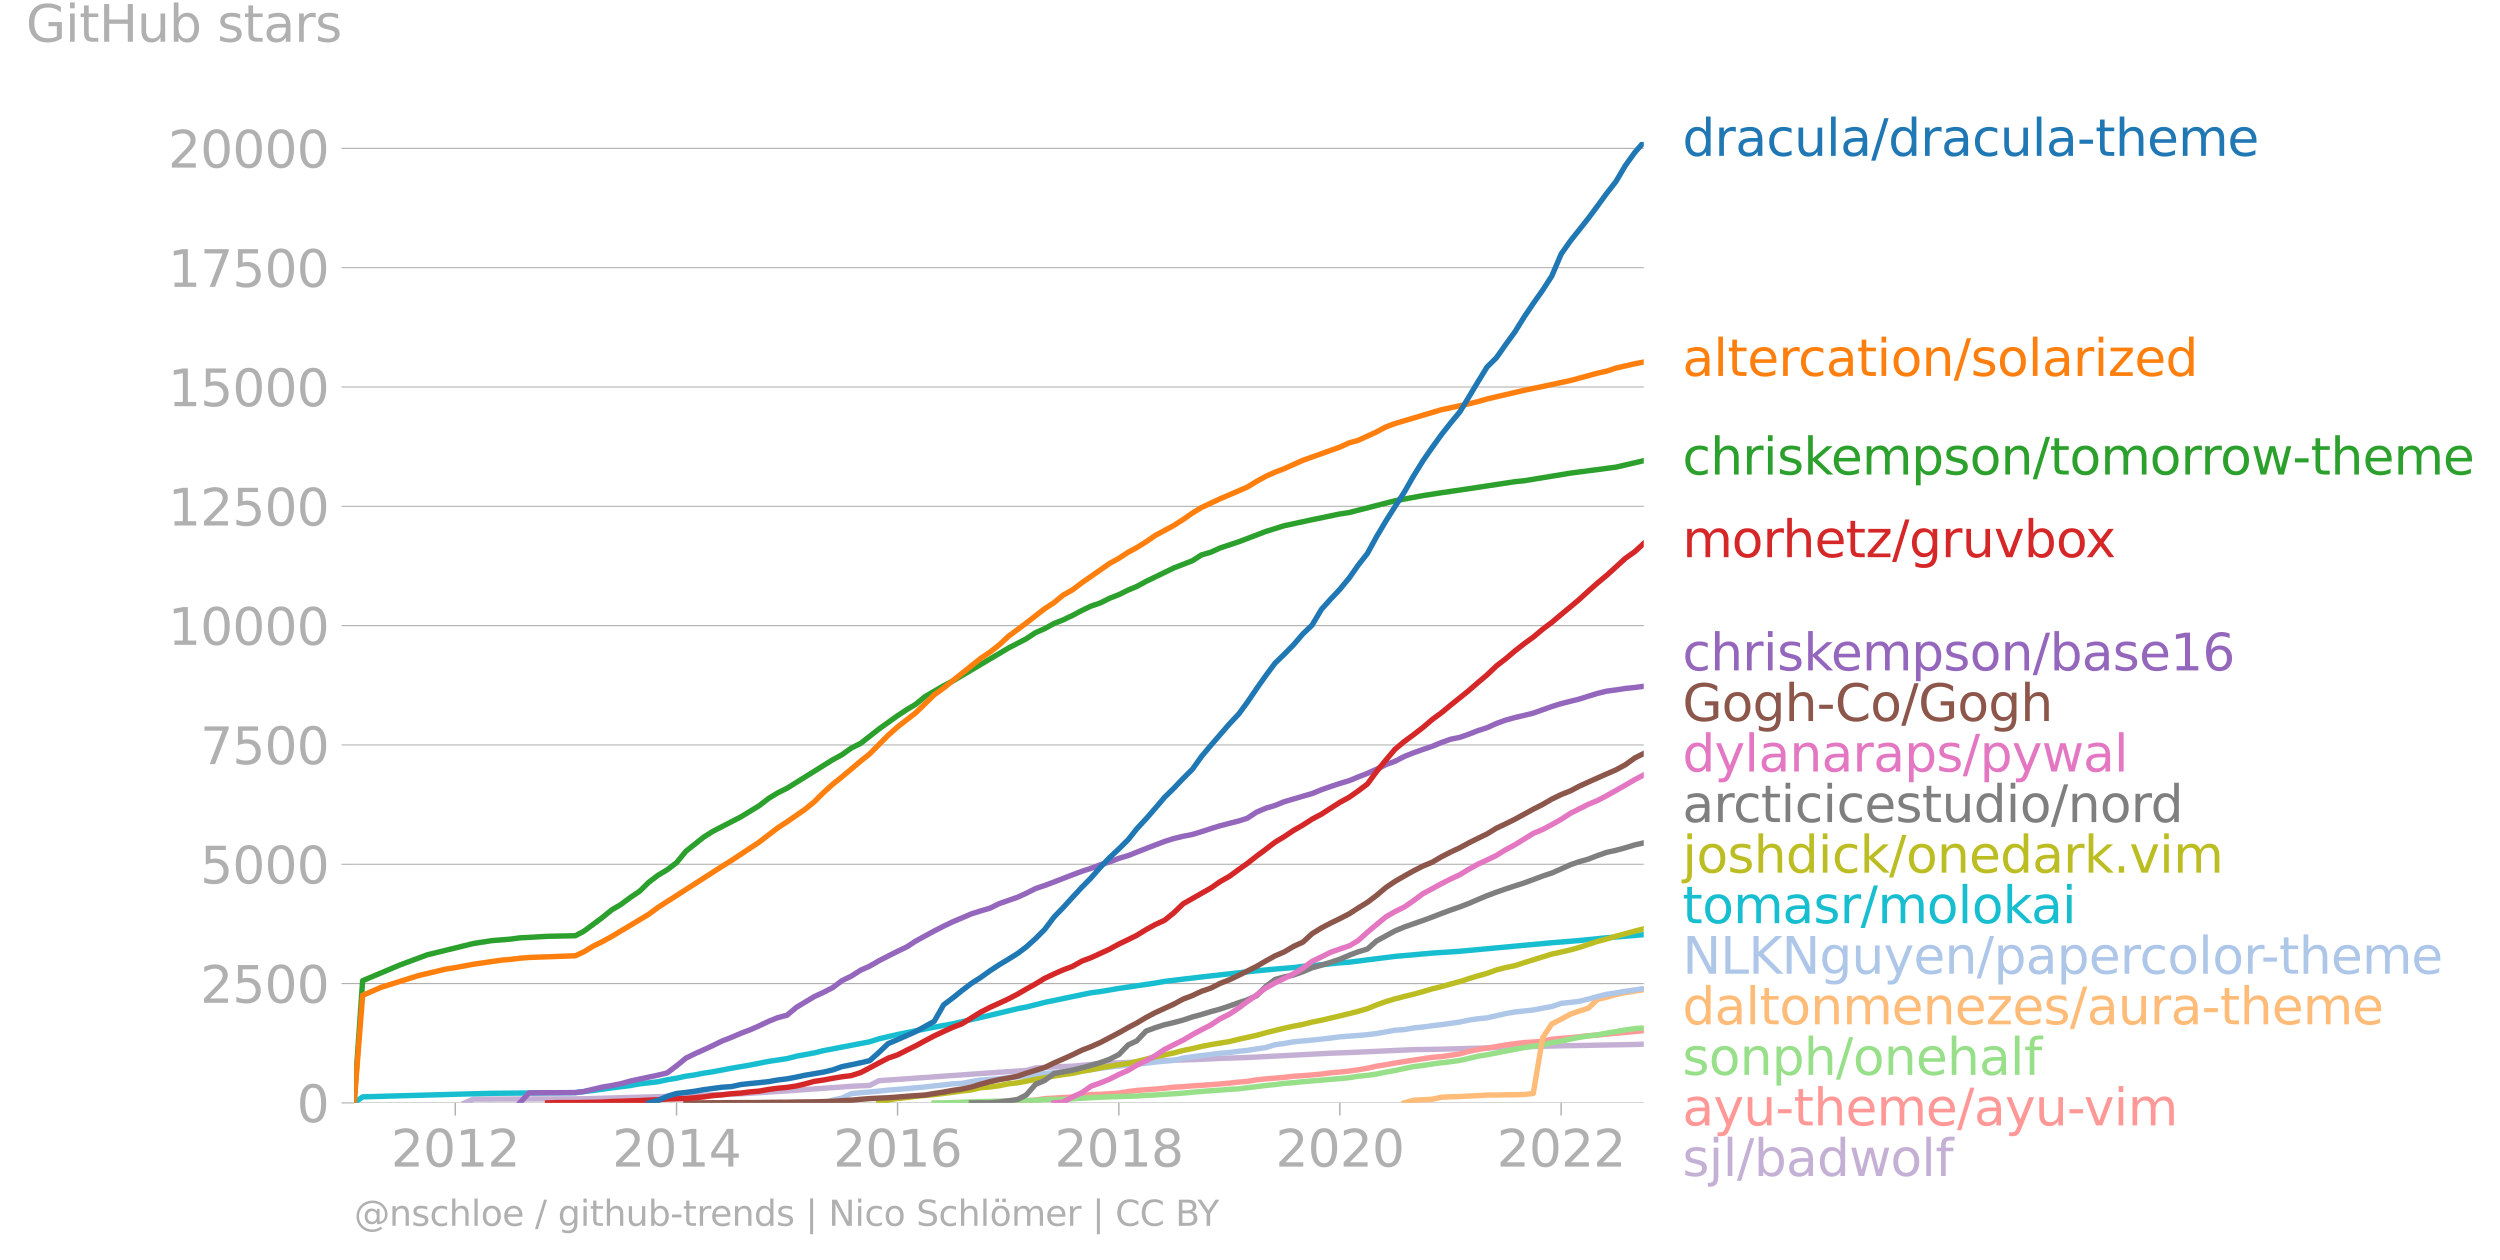 <svg xmlns:xlink="http://www.w3.org/1999/xlink" width="923.071" height="465.255" viewBox="0 0 692.303 348.941" xmlns="http://www.w3.org/2000/svg"><defs><style>*{stroke-linejoin:round;stroke-linecap:butt}</style></defs><g id="figure_1"><path d="M0 348.94h692.303V0H0v348.94z" style="fill:none" id="patch_1"/><g id="axes_1"><path d="M98.073 305.414h357.12V39.302H98.073v266.112z" style="fill:none" id="patch_2"/><g id="matplotlib.axis_1"><g id="xtick_1"><g id="line2d_1"><defs><path id="m16f36133a3" d="M0 0v3.5" style="stroke:#b0b0b0;stroke-width:.4"/></defs><use xlink:href="#m16f36133a3" x="126.073" y="305.414" style="fill:#b0b0b0;stroke:#b0b0b0;stroke-width:.4"/></g><g style="fill:#b0b0b0" transform="matrix(.14 0 0 -.14 108.258 323.051)" id="text_1"><defs><path id="DejaVuSans-32" d="M1228 531h2203V0H469v531q359 372 979 998 621 627 780 809 303 340 423 576 121 236 121 464 0 372-261 606-261 235-680 235-297 0-627-103-329-103-704-313v638q381 153 712 231 332 78 607 78 725 0 1156-363 431-362 431-968 0-288-108-546-107-257-392-607-78-91-497-524-418-433-1181-1211z" transform="scale(.016)"/><path id="DejaVuSans-30" d="M2034 4250q-487 0-733-480-245-479-245-1442 0-959 245-1439 246-480 733-480 491 0 736 480 246 480 246 1439 0 963-246 1442-245 480-736 480zm0 500q785 0 1199-621 414-620 414-1801 0-1178-414-1799Q2819-91 2034-91q-784 0-1198 620-414 621-414 1799 0 1181 414 1801 414 621 1198 621z" transform="scale(.016)"/><path id="DejaVuSans-31" d="M794 531h1031v3560L703 3866v575l1116 225h631V531h1031V0H794v531z" transform="scale(.016)"/></defs><use xlink:href="#DejaVuSans-32"/><use xlink:href="#DejaVuSans-30" x="63.623"/><use xlink:href="#DejaVuSans-31" x="127.246"/><use xlink:href="#DejaVuSans-32" x="190.869"/></g></g><g id="xtick_2"><use xlink:href="#m16f36133a3" x="187.353" y="305.414" style="fill:#b0b0b0;stroke:#b0b0b0;stroke-width:.4" id="line2d_2"/><g style="fill:#b0b0b0" transform="matrix(.14 0 0 -.14 169.538 323.051)" id="text_2"><defs><path id="DejaVuSans-34" d="M2419 4116 825 1625h1594v2491zm-166 550h794V1625h666v-525h-666V0h-628v1100H313v609l1940 2957z" transform="scale(.016)"/></defs><use xlink:href="#DejaVuSans-32"/><use xlink:href="#DejaVuSans-30" x="63.623"/><use xlink:href="#DejaVuSans-31" x="127.246"/><use xlink:href="#DejaVuSans-34" x="190.869"/></g></g><g id="xtick_3"><use xlink:href="#m16f36133a3" x="248.55" y="305.414" style="fill:#b0b0b0;stroke:#b0b0b0;stroke-width:.4" id="line2d_3"/><g style="fill:#b0b0b0" transform="matrix(.14 0 0 -.14 230.735 323.051)" id="text_3"><defs><path id="DejaVuSans-36" d="M2113 2584q-425 0-674-291-248-290-248-796 0-503 248-796 249-292 674-292t673 292q248 293 248 796 0 506-248 796-248 291-673 291zm1253 1979v-575q-238 112-480 171-242 60-480 60-625 0-955-422-329-422-376-1275 184 272 462 417 279 145 613 145 703 0 1111-427 408-426 408-1160 0-719-425-1154Q2819-91 2113-91q-810 0-1238 620-428 621-428 1799 0 1106 525 1764t1409 658q238 0 480-47t505-140z" transform="scale(.016)"/></defs><use xlink:href="#DejaVuSans-32"/><use xlink:href="#DejaVuSans-30" x="63.623"/><use xlink:href="#DejaVuSans-31" x="127.246"/><use xlink:href="#DejaVuSans-36" x="190.869"/></g></g><g id="xtick_4"><use xlink:href="#m16f36133a3" x="309.83" y="305.414" style="fill:#b0b0b0;stroke:#b0b0b0;stroke-width:.4" id="line2d_4"/><g style="fill:#b0b0b0" transform="matrix(.14 0 0 -.14 292.015 323.051)" id="text_4"><defs><path id="DejaVuSans-38" d="M2034 2216q-450 0-708-241-257-241-257-662 0-422 257-663 258-241 708-241t709 242q260 243 260 662 0 421-258 662-257 241-711 241zm-631 268q-406 100-633 378-226 279-226 679 0 559 398 884 399 325 1092 325 697 0 1094-325t397-884q0-400-227-679-226-278-629-378 456-106 710-416 255-309 255-755 0-679-414-1042Q2806-91 2034-91q-771 0-1186 362-414 363-414 1042 0 446 256 755 257 310 713 416zm-231 997q0-362 226-565 227-203 636-203 407 0 636 203 230 203 230 565 0 363-230 566-229 203-636 203-409 0-636-203-226-203-226-566z" transform="scale(.016)"/></defs><use xlink:href="#DejaVuSans-32"/><use xlink:href="#DejaVuSans-30" x="63.623"/><use xlink:href="#DejaVuSans-31" x="127.246"/><use xlink:href="#DejaVuSans-38" x="190.869"/></g></g><g id="xtick_5"><use xlink:href="#m16f36133a3" x="371.027" y="305.414" style="fill:#b0b0b0;stroke:#b0b0b0;stroke-width:.4" id="line2d_5"/><g style="fill:#b0b0b0" transform="matrix(.14 0 0 -.14 353.212 323.051)" id="text_5"><use xlink:href="#DejaVuSans-32"/><use xlink:href="#DejaVuSans-30" x="63.623"/><use xlink:href="#DejaVuSans-32" x="127.246"/><use xlink:href="#DejaVuSans-30" x="190.869"/></g></g><g id="xtick_6"><use xlink:href="#m16f36133a3" x="432.307" y="305.414" style="fill:#b0b0b0;stroke:#b0b0b0;stroke-width:.4" id="line2d_6"/><g style="fill:#b0b0b0" transform="matrix(.14 0 0 -.14 414.492 323.051)" id="text_6"><use xlink:href="#DejaVuSans-32"/><use xlink:href="#DejaVuSans-30" x="63.623"/><use xlink:href="#DejaVuSans-32" x="127.246"/><use xlink:href="#DejaVuSans-32" x="190.869"/></g></g></g><g id="matplotlib.axis_2"><g id="ytick_1"><path d="M98.073 305.414h357.12" clip-path="url(#p03291c613b)" style="fill:none;stroke:#b0b0b0;stroke-width:.3;stroke-linecap:square" id="line2d_7"/><g id="line2d_8"><defs><path id="m73533859ab" d="M0 0h-3.5" style="stroke:#b0b0b0;stroke-width:.3"/></defs><use xlink:href="#m73533859ab" x="98.073" y="305.414" style="fill:#b0b0b0;stroke:#b0b0b0;stroke-width:.3"/></g><use xlink:href="#DejaVuSans-30" style="fill:#b0b0b0" transform="matrix(.14 0 0 -.14 82.166 310.733)" id="text_7"/></g><g id="ytick_2"><path d="M98.073 272.373h357.12" clip-path="url(#p03291c613b)" style="fill:none;stroke:#b0b0b0;stroke-width:.3;stroke-linecap:square" id="line2d_9"/><use xlink:href="#m73533859ab" x="98.073" y="272.373" style="fill:#b0b0b0;stroke:#b0b0b0;stroke-width:.3" id="line2d_10"/><g style="fill:#b0b0b0" transform="matrix(.14 0 0 -.14 55.443 277.692)" id="text_8"><defs><path id="DejaVuSans-35" d="M691 4666h2478v-532H1269V2991q137 47 274 70 138 23 276 23 781 0 1237-428 457-428 457-1159 0-753-469-1171Q2575-91 1722-91q-294 0-599 50Q819 9 494 109v635q281-153 581-228t634-75q541 0 856 284 316 284 316 772 0 487-316 771-315 285-856 285-253 0-505-56-251-56-513-175v2344z" transform="scale(.016)"/></defs><use xlink:href="#DejaVuSans-32"/><use xlink:href="#DejaVuSans-35" x="63.623"/><use xlink:href="#DejaVuSans-30" x="127.246"/><use xlink:href="#DejaVuSans-30" x="190.869"/></g></g><g id="ytick_3"><path d="M98.073 239.332h357.12" clip-path="url(#p03291c613b)" style="fill:none;stroke:#b0b0b0;stroke-width:.3;stroke-linecap:square" id="line2d_11"/><use xlink:href="#m73533859ab" x="98.073" y="239.332" style="fill:#b0b0b0;stroke:#b0b0b0;stroke-width:.3" id="line2d_12"/><g style="fill:#b0b0b0" transform="matrix(.14 0 0 -.14 55.443 244.65)" id="text_9"><use xlink:href="#DejaVuSans-35"/><use xlink:href="#DejaVuSans-30" x="63.623"/><use xlink:href="#DejaVuSans-30" x="127.246"/><use xlink:href="#DejaVuSans-30" x="190.869"/></g></g><g id="ytick_4"><path d="M98.073 206.29h357.12" clip-path="url(#p03291c613b)" style="fill:none;stroke:#b0b0b0;stroke-width:.3;stroke-linecap:square" id="line2d_13"/><use xlink:href="#m73533859ab" x="98.073" y="206.291" style="fill:#b0b0b0;stroke:#b0b0b0;stroke-width:.3" id="line2d_14"/><g style="fill:#b0b0b0" transform="matrix(.14 0 0 -.14 55.443 211.61)" id="text_10"><defs><path id="DejaVuSans-37" d="M525 4666h3000v-269L1831 0h-659l1594 4134H525v532z" transform="scale(.016)"/></defs><use xlink:href="#DejaVuSans-37"/><use xlink:href="#DejaVuSans-35" x="63.623"/><use xlink:href="#DejaVuSans-30" x="127.246"/><use xlink:href="#DejaVuSans-30" x="190.869"/></g></g><g id="ytick_5"><path d="M98.073 173.25h357.12" clip-path="url(#p03291c613b)" style="fill:none;stroke:#b0b0b0;stroke-width:.3;stroke-linecap:square" id="line2d_15"/><use xlink:href="#m73533859ab" x="98.073" y="173.25" style="fill:#b0b0b0;stroke:#b0b0b0;stroke-width:.3" id="line2d_16"/><g style="fill:#b0b0b0" transform="matrix(.14 0 0 -.14 46.536 178.569)" id="text_11"><use xlink:href="#DejaVuSans-31"/><use xlink:href="#DejaVuSans-30" x="63.623"/><use xlink:href="#DejaVuSans-30" x="127.246"/><use xlink:href="#DejaVuSans-30" x="190.869"/><use xlink:href="#DejaVuSans-30" x="254.492"/></g></g><g id="ytick_6"><path d="M98.073 140.209h357.12" clip-path="url(#p03291c613b)" style="fill:none;stroke:#b0b0b0;stroke-width:.3;stroke-linecap:square" id="line2d_17"/><use xlink:href="#m73533859ab" x="98.073" y="140.209" style="fill:#b0b0b0;stroke:#b0b0b0;stroke-width:.3" id="line2d_18"/><g style="fill:#b0b0b0" transform="matrix(.14 0 0 -.14 46.536 145.528)" id="text_12"><use xlink:href="#DejaVuSans-31"/><use xlink:href="#DejaVuSans-32" x="63.623"/><use xlink:href="#DejaVuSans-35" x="127.246"/><use xlink:href="#DejaVuSans-30" x="190.869"/><use xlink:href="#DejaVuSans-30" x="254.492"/></g></g><g id="ytick_7"><path d="M98.073 107.168h357.12" clip-path="url(#p03291c613b)" style="fill:none;stroke:#b0b0b0;stroke-width:.3;stroke-linecap:square" id="line2d_19"/><use xlink:href="#m73533859ab" x="98.073" y="107.168" style="fill:#b0b0b0;stroke:#b0b0b0;stroke-width:.3" id="line2d_20"/><g style="fill:#b0b0b0" transform="matrix(.14 0 0 -.14 46.536 112.487)" id="text_13"><use xlink:href="#DejaVuSans-31"/><use xlink:href="#DejaVuSans-35" x="63.623"/><use xlink:href="#DejaVuSans-30" x="127.246"/><use xlink:href="#DejaVuSans-30" x="190.869"/><use xlink:href="#DejaVuSans-30" x="254.492"/></g></g><g id="ytick_8"><path d="M98.073 74.127h357.12" clip-path="url(#p03291c613b)" style="fill:none;stroke:#b0b0b0;stroke-width:.3;stroke-linecap:square" id="line2d_21"/><use xlink:href="#m73533859ab" x="98.073" y="74.127" style="fill:#b0b0b0;stroke:#b0b0b0;stroke-width:.3" id="line2d_22"/><g style="fill:#b0b0b0" transform="matrix(.14 0 0 -.14 46.536 79.446)" id="text_14"><use xlink:href="#DejaVuSans-31"/><use xlink:href="#DejaVuSans-37" x="63.623"/><use xlink:href="#DejaVuSans-35" x="127.246"/><use xlink:href="#DejaVuSans-30" x="190.869"/><use xlink:href="#DejaVuSans-30" x="254.492"/></g></g><g id="ytick_9"><path d="M98.073 41.086h357.12" clip-path="url(#p03291c613b)" style="fill:none;stroke:#b0b0b0;stroke-width:.3;stroke-linecap:square" id="line2d_23"/><use xlink:href="#m73533859ab" x="98.073" y="41.086" style="fill:#b0b0b0;stroke:#b0b0b0;stroke-width:.3" id="line2d_24"/><g style="fill:#b0b0b0" transform="matrix(.14 0 0 -.14 46.536 46.405)" id="text_15"><use xlink:href="#DejaVuSans-32"/><use xlink:href="#DejaVuSans-30" x="63.623"/><use xlink:href="#DejaVuSans-30" x="127.246"/><use xlink:href="#DejaVuSans-30" x="190.869"/><use xlink:href="#DejaVuSans-30" x="254.492"/></g></g><g style="fill:#b0b0b0" transform="matrix(.14 0 0 -.14 7.2 11.563)" id="text_16"><defs><path id="DejaVuSans-47" d="M3809 666v1253H2778v519h1656V434q-365-259-806-392-440-133-940-133-1094 0-1712 639-617 640-617 1780 0 1144 617 1783 618 639 1712 639 456 0 867-113 411-112 758-331v-672q-350 297-744 447t-828 150q-857 0-1287-478-429-478-429-1425 0-944 429-1422 430-478 1287-478 334 0 596 58 263 58 472 180z" transform="scale(.016)"/><path id="DejaVuSans-69" d="M603 3500h575V0H603v3500zm0 1363h575v-729H603v729z" transform="scale(.016)"/><path id="DejaVuSans-74" d="M1172 4494v-994h1184v-447H1172V1153q0-428 117-550t477-122h590V0h-590q-666 0-919 248-253 249-253 905v1900H172v447h422v994h578z" transform="scale(.016)"/><path id="DejaVuSans-48" d="M628 4666h631V2753h2294v1913h631V0h-631v2222H1259V0H628v4666z" transform="scale(.016)"/><path id="DejaVuSans-75" d="M544 1381v2119h575V1403q0-497 193-746 194-248 582-248 465 0 735 297 271 297 271 810v1984h575V0h-575v538q-209-319-486-474-276-155-642-155-603 0-916 375-312 375-312 1097zm1447 2203z" transform="scale(.016)"/><path id="DejaVuSans-62" d="M3116 1747q0 634-261 995t-717 361q-457 0-718-361t-261-995q0-634 261-995t718-361q456 0 717 361t261 995zM1159 2969q182 312 458 463 277 152 661 152 638 0 1036-506 399-506 399-1331T3314 415Q2916-91 2278-91q-384 0-661 152-276 152-458 464V0H581v4863h578V2969z" transform="scale(.016)"/><path id="DejaVuSans-73" d="M2834 3397v-544q-243 125-506 187-262 63-544 63-428 0-642-131t-214-394q0-200 153-314t616-217l197-44q612-131 870-370t258-667q0-488-386-773Q2250-91 1575-91q-281 0-586 55T347 128v594q319-166 628-249 309-82 613-82 406 0 624 139 219 139 219 392 0 234-158 359-157 125-692 241l-200 47q-534 112-772 345-237 233-237 639 0 494 350 762 350 269 994 269 318 0 599-47 282-46 519-140z" transform="scale(.016)"/><path id="DejaVuSans-61" d="M2194 1759q-697 0-966-159t-269-544q0-306 202-486 202-179 548-179 479 0 768 339t289 901v128h-572zm1147 238V0h-575v531q-197-318-491-470T1556-91q-537 0-855 302-317 302-317 808 0 590 395 890 396 300 1180 300h807v57q0 397-261 614t-733 217q-300 0-585-72-284-72-546-216v532q315 122 612 182 297 61 578 61 760 0 1135-394 375-393 375-1193z" transform="scale(.016)"/><path id="DejaVuSans-72" d="M2631 2963q-97 56-211 82-114 27-251 27-488 0-749-317t-261-911V0H581v3500h578v-544q182 319 472 473 291 155 707 155 59 0 131-8 72-7 159-23l3-590z" transform="scale(.016)"/></defs><use xlink:href="#DejaVuSans-47"/><use xlink:href="#DejaVuSans-69" x="77.49"/><use xlink:href="#DejaVuSans-74" x="105.273"/><use xlink:href="#DejaVuSans-48" x="144.482"/><use xlink:href="#DejaVuSans-75" x="219.678"/><use xlink:href="#DejaVuSans-62" x="283.057"/><use xlink:href="#DejaVuSans-20" x="346.533"/><use xlink:href="#DejaVuSans-73" x="378.32"/><use xlink:href="#DejaVuSans-74" x="430.42"/><use xlink:href="#DejaVuSans-61" x="469.629"/><use xlink:href="#DejaVuSans-72" x="530.908"/><use xlink:href="#DejaVuSans-73" x="572.021"/></g></g><path d="m128.671 305.414 2.432-1.044 30.598-.093 17.94-.529 7.712-.158 4.946-.265 12.826-.422 12.826-.807 17.773-1.282 5.113-.238 2.6-1.321 5.113-.344 22.97-1.625 12.658-.86 2.599-.687 5.113-.304 5.114-.185 5.114-.476 2.599-.264 5.113-.172 4.946-.224 2.599-.08 5.114-.343 10.227-.344 5.114-.251 7.545-.251 10.227-.516 12.826-.674 5.198-.185 17.856-.806 7.628-.119 5.198-.145 7.46-.212 10.312-.33 10.227-.251 20.371-.37 2.515-.093h0" clip-path="url(#p03291c613b)" style="fill:none;stroke:#c5b0d5;stroke-width:1.5;stroke-linecap:square" id="line2d_25"/><path d="m271.52 305.414 2.598-.185 2.515-.159 2.599-.106 2.599-.026 2.347-.12 2.599-.184 2.515-.397 2.598-.145 2.515-.159 2.6-.119 2.598-.422 2.515-.291 2.599-.066 2.514-.159 2.6-.172 2.598-.449 2.347-.278 2.599-.211 2.515-.185 2.599-.225 2.515-.29 2.598-.133 2.6-.238 2.514-.145 2.599-.185 2.515-.198 2.599-.225 2.598-.29 2.348-.186 2.598-.436 2.515-.264 2.599-.212 2.515-.198 2.599-.33 2.598-.159 2.515-.198 2.6-.238 2.514-.344 2.599-.224 2.599-.265 2.43-.343 2.6-.436 2.514-.569 2.6-.41 2.514-.462 2.599-.41 2.599-.396 2.515-.383 2.598-.384 2.515-.211 2.599-.37 2.599-.41 2.347-.66 2.599-.516 2.515-.397 2.598-.423 2.515-.436 2.6-.357 2.598-.33 2.515-.145 2.599-.212 2.515-.555 2.598-.238 2.599-.185 2.347-.264 2.6-.291 2.514-.172 2.599-.277 2.515-.225 2.598-.238 2.6-.238 2.514-.238" clip-path="url(#p03291c613b)" style="fill:none;stroke:#ff9896;stroke-width:1.5;stroke-linecap:square" id="line2d_26"/><path d="m258.693 305.414 2.6-.014 2.514-.079 2.599-.092 2.599-.12 2.514-.079 2.6-.04 2.514-.052h2.599l2.599-.093 2.347-.066 2.599-.053 2.515-.237 2.598-.014 2.515-.04 2.6-.145 2.598-.145 2.515-.159 2.599-.145 2.514-.093 2.6-.079 2.598-.092 2.347-.053 2.599-.185 2.515-.106 2.599-.198 2.515-.132 2.598-.199 2.6-.25 2.514-.212 2.599-.199 2.515-.158 2.599-.225 2.598-.132 2.348-.317 2.598-.304 2.515-.317 2.599-.251 2.515-.318 2.599-.211 2.598-.264 2.515-.212 2.6-.211 2.514-.225 2.599-.211 2.599-.252 2.43-.396 2.6-.251 2.514-.357 2.6-.542 2.514-.436 2.599-.568 2.599-.529 2.515-.304 2.598-.41 2.515-.343 2.599-.291 2.599-.37 2.347-.529 2.599-.634 2.515-.397 2.598-.489 2.515-.528 2.6-.463 2.598-.502 2.515-.37 2.599-.344 2.515-.647 2.598-.397 2.599-.581 2.347-.49 2.6-.396 2.514-.304 2.599-.502 2.515-.397 2.598-.462 2.6-.37 2.514-.185" clip-path="url(#p03291c613b)" style="fill:none;stroke:#98df8a;stroke-width:1.5;stroke-linecap:square" id="line2d_27"/><g style="fill:#1f77b4" transform="matrix(.14 0 0 -.14 465.907 43.165)" id="text_17"><defs><path id="DejaVuSans-64" d="M2906 2969v1894h575V0h-575v525q-181-312-458-464-276-152-664-152-634 0-1033 506-398 507-398 1332t398 1331q399 506 1033 506 388 0 664-152 277-151 458-463zM947 1747q0-634 261-995t717-361q456 0 718 361 263 361 263 995t-263 995q-262 361-718 361t-717-361q-261-361-261-995z" transform="scale(.016)"/><path id="DejaVuSans-63" d="M3122 3366v-538q-244 135-489 202t-495 67q-560 0-870-355-309-354-309-995t309-996q310-354 870-354 250 0 495 67t489 202V134Q2881 22 2623-34q-257-57-548-57-791 0-1257 497-465 497-465 1341 0 856 470 1346 471 491 1290 491 265 0 518-55 253-54 491-163z" transform="scale(.016)"/><path id="DejaVuSans-6c" d="M603 4863h575V0H603v4863z" transform="scale(.016)"/><path id="DejaVuSans-2f" d="M1625 4666h531L531-594H0l1625 5260z" transform="scale(.016)"/><path id="DejaVuSans-2d" d="M313 2009h1684v-512H313v512z" transform="scale(.016)"/><path id="DejaVuSans-68" d="M3513 2113V0h-575v2094q0 497-194 743-194 247-581 247-466 0-735-297-269-296-269-809V0H581v4863h578V2956q207 316 486 472 280 156 646 156 603 0 912-373 310-373 310-1098z" transform="scale(.016)"/><path id="DejaVuSans-65" d="M3597 1894v-281H953q38-594 358-905t892-311q331 0 642 81t618 244V178Q3153 47 2828-22t-659-69q-838 0-1327 487-489 488-489 1320 0 859 464 1363 464 505 1252 505 706 0 1117-455 411-454 411-1235zm-575 169q-6 471-264 752-258 282-683 282-481 0-770-272t-333-766l2050 4z" transform="scale(.016)"/><path id="DejaVuSans-6d" d="M3328 2828q216 388 516 572t706 184q547 0 844-383 297-382 297-1088V0h-578v2094q0 503-179 746-178 244-543 244-447 0-707-297-259-296-259-809V0h-578v2094q0 506-178 748t-550 242q-441 0-701-298-259-298-259-808V0H581v3500h578v-544q197 322 472 475t653 153q382 0 649-194 267-193 395-562z" transform="scale(.016)"/></defs><use xlink:href="#DejaVuSans-64"/><use xlink:href="#DejaVuSans-72" x="63.477"/><use xlink:href="#DejaVuSans-61" x="104.59"/><use xlink:href="#DejaVuSans-63" x="165.869"/><use xlink:href="#DejaVuSans-75" x="220.85"/><use xlink:href="#DejaVuSans-6c" x="284.229"/><use xlink:href="#DejaVuSans-61" x="312.012"/><use xlink:href="#DejaVuSans-2f" x="373.291"/><use xlink:href="#DejaVuSans-64" x="406.982"/><use xlink:href="#DejaVuSans-72" x="470.459"/><use xlink:href="#DejaVuSans-61" x="511.572"/><use xlink:href="#DejaVuSans-63" x="572.852"/><use xlink:href="#DejaVuSans-75" x="627.832"/><use xlink:href="#DejaVuSans-6c" x="691.211"/><use xlink:href="#DejaVuSans-61" x="718.994"/><use xlink:href="#DejaVuSans-2d" x="780.273"/><use xlink:href="#DejaVuSans-74" x="816.357"/><use xlink:href="#DejaVuSans-68" x="855.566"/><use xlink:href="#DejaVuSans-65" x="918.945"/><use xlink:href="#DejaVuSans-6d" x="980.469"/><use xlink:href="#DejaVuSans-65" x="1077.881"/></g><g style="fill:#ff7f0e" transform="matrix(.14 0 0 -.14 465.907 104.106)" id="text_18"><defs><path id="DejaVuSans-6f" d="M1959 3097q-462 0-731-361t-269-989q0-628 267-989 268-361 733-361 460 0 728 362 269 363 269 988 0 622-269 986-268 364-728 364zm0 487q750 0 1178-488 429-487 429-1349 0-859-429-1349Q2709-91 1959-91q-753 0-1180 489-426 490-426 1349 0 862 426 1349 427 488 1180 488z" transform="scale(.016)"/><path id="DejaVuSans-6e" d="M3513 2113V0h-575v2094q0 497-194 743-194 247-581 247-466 0-735-297-269-296-269-809V0H581v3500h578v-544q207 316 486 472 280 156 646 156 603 0 912-373 310-373 310-1098z" transform="scale(.016)"/><path id="DejaVuSans-7a" d="M353 3500h2731v-525L922 459h2162V0H275v525l2163 2516H353v459z" transform="scale(.016)"/></defs><use xlink:href="#DejaVuSans-61"/><use xlink:href="#DejaVuSans-6c" x="61.279"/><use xlink:href="#DejaVuSans-74" x="89.063"/><use xlink:href="#DejaVuSans-65" x="128.271"/><use xlink:href="#DejaVuSans-72" x="189.795"/><use xlink:href="#DejaVuSans-63" x="228.658"/><use xlink:href="#DejaVuSans-61" x="283.639"/><use xlink:href="#DejaVuSans-74" x="344.918"/><use xlink:href="#DejaVuSans-69" x="384.127"/><use xlink:href="#DejaVuSans-6f" x="411.91"/><use xlink:href="#DejaVuSans-6e" x="473.092"/><use xlink:href="#DejaVuSans-2f" x="536.471"/><use xlink:href="#DejaVuSans-73" x="570.162"/><use xlink:href="#DejaVuSans-6f" x="622.262"/><use xlink:href="#DejaVuSans-6c" x="683.443"/><use xlink:href="#DejaVuSans-61" x="711.227"/><use xlink:href="#DejaVuSans-72" x="772.506"/><use xlink:href="#DejaVuSans-69" x="813.619"/><use xlink:href="#DejaVuSans-7a" x="841.402"/><use xlink:href="#DejaVuSans-65" x="893.893"/><use xlink:href="#DejaVuSans-64" x="955.416"/></g><g style="fill:#2ca02c" transform="matrix(.14 0 0 -.14 465.907 131.41)" id="text_19"><defs><path id="DejaVuSans-6b" d="M581 4863h578V1991l1716 1509h734L1753 1863 3688 0h-750L1159 1709V0H581v4863z" transform="scale(.016)"/><path id="DejaVuSans-70" d="M1159 525v-1856H581v4831h578v-531q182 312 458 463 277 152 661 152 638 0 1036-506 399-506 399-1331T3314 415Q2916-91 2278-91q-384 0-661 152-276 152-458 464zm1957 1222q0 634-261 995t-717 361q-457 0-718-361t-261-995q0-634 261-995t718-361q456 0 717 361t261 995z" transform="scale(.016)"/><path id="DejaVuSans-77" d="M269 3500h575l719-2731 715 2731h678l719-2731 716 2731h575L4050 0h-678l-753 2869L1863 0h-679L269 3500z" transform="scale(.016)"/></defs><use xlink:href="#DejaVuSans-63"/><use xlink:href="#DejaVuSans-68" x="54.98"/><use xlink:href="#DejaVuSans-72" x="118.359"/><use xlink:href="#DejaVuSans-69" x="159.473"/><use xlink:href="#DejaVuSans-73" x="187.256"/><use xlink:href="#DejaVuSans-6b" x="239.355"/><use xlink:href="#DejaVuSans-65" x="293.641"/><use xlink:href="#DejaVuSans-6d" x="355.164"/><use xlink:href="#DejaVuSans-70" x="452.576"/><use xlink:href="#DejaVuSans-73" x="516.053"/><use xlink:href="#DejaVuSans-6f" x="568.152"/><use xlink:href="#DejaVuSans-6e" x="629.334"/><use xlink:href="#DejaVuSans-2f" x="692.713"/><use xlink:href="#DejaVuSans-74" x="726.404"/><use xlink:href="#DejaVuSans-6f" x="765.613"/><use xlink:href="#DejaVuSans-6d" x="826.795"/><use xlink:href="#DejaVuSans-6f" x="924.207"/><use xlink:href="#DejaVuSans-72" x="985.389"/><use xlink:href="#DejaVuSans-72" x="1024.752"/><use xlink:href="#DejaVuSans-6f" x="1063.615"/><use xlink:href="#DejaVuSans-77" x="1124.797"/><use xlink:href="#DejaVuSans-2d" x="1206.584"/><use xlink:href="#DejaVuSans-74" x="1242.668"/><use xlink:href="#DejaVuSans-68" x="1281.877"/><use xlink:href="#DejaVuSans-65" x="1345.256"/><use xlink:href="#DejaVuSans-6d" x="1406.779"/><use xlink:href="#DejaVuSans-65" x="1504.191"/></g><g style="fill:#d62728" transform="matrix(.14 0 0 -.14 465.907 154.301)" id="text_20"><defs><path id="DejaVuSans-67" d="M2906 1791q0 625-258 968-257 344-723 344-462 0-720-344-258-343-258-968 0-622 258-966t720-344q466 0 723 344 258 344 258 966zm575-1357q0-893-397-1329-396-436-1215-436-303 0-572 45t-522 139v559q253-137 500-202 247-66 503-66 566 0 847 295t281 892v285q-178-310-456-463T1784 0Q1141 0 747 490 353 981 353 1791q0 812 394 1302 394 491 1037 491 388 0 666-153t456-462v531h575V434z" transform="scale(.016)"/><path id="DejaVuSans-76" d="M191 3500h609L1894 563l1094 2937h609L2284 0h-781L191 3500z" transform="scale(.016)"/><path id="DejaVuSans-78" d="M3513 3500 2247 1797 3578 0h-678L1881 1375 863 0H184l1360 1831L300 3500h678l928-1247 928 1247h679z" transform="scale(.016)"/></defs><use xlink:href="#DejaVuSans-6d"/><use xlink:href="#DejaVuSans-6f" x="97.412"/><use xlink:href="#DejaVuSans-72" x="158.594"/><use xlink:href="#DejaVuSans-68" x="197.957"/><use xlink:href="#DejaVuSans-65" x="261.336"/><use xlink:href="#DejaVuSans-74" x="322.859"/><use xlink:href="#DejaVuSans-7a" x="362.068"/><use xlink:href="#DejaVuSans-2f" x="414.559"/><use xlink:href="#DejaVuSans-67" x="448.25"/><use xlink:href="#DejaVuSans-72" x="511.727"/><use xlink:href="#DejaVuSans-75" x="552.84"/><use xlink:href="#DejaVuSans-76" x="616.219"/><use xlink:href="#DejaVuSans-62" x="675.398"/><use xlink:href="#DejaVuSans-6f" x="738.875"/><use xlink:href="#DejaVuSans-78" x="796.932"/></g><g style="fill:#9467bd" transform="matrix(.14 0 0 -.14 465.907 185.654)" id="text_21"><use xlink:href="#DejaVuSans-63"/><use xlink:href="#DejaVuSans-68" x="54.98"/><use xlink:href="#DejaVuSans-72" x="118.359"/><use xlink:href="#DejaVuSans-69" x="159.473"/><use xlink:href="#DejaVuSans-73" x="187.256"/><use xlink:href="#DejaVuSans-6b" x="239.355"/><use xlink:href="#DejaVuSans-65" x="293.641"/><use xlink:href="#DejaVuSans-6d" x="355.164"/><use xlink:href="#DejaVuSans-70" x="452.576"/><use xlink:href="#DejaVuSans-73" x="516.053"/><use xlink:href="#DejaVuSans-6f" x="568.152"/><use xlink:href="#DejaVuSans-6e" x="629.334"/><use xlink:href="#DejaVuSans-2f" x="692.713"/><use xlink:href="#DejaVuSans-62" x="726.404"/><use xlink:href="#DejaVuSans-61" x="789.881"/><use xlink:href="#DejaVuSans-73" x="851.16"/><use xlink:href="#DejaVuSans-65" x="903.26"/><use xlink:href="#DejaVuSans-31" x="964.783"/><use xlink:href="#DejaVuSans-36" x="1028.406"/></g><g style="fill:#8c564b" transform="matrix(.14 0 0 -.14 465.907 199.654)" id="text_22"><defs><path id="DejaVuSans-43" d="M4122 4306v-665q-319 297-680 443-361 147-767 147-800 0-1225-489t-425-1414q0-922 425-1411t1225-489q406 0 767 147t680 444V359q-331-225-702-338-370-112-782-112-1060 0-1670 648-609 649-609 1771 0 1125 609 1773 610 649 1670 649 418 0 788-111 371-111 696-333z" transform="scale(.016)"/></defs><use xlink:href="#DejaVuSans-47"/><use xlink:href="#DejaVuSans-6f" x="77.49"/><use xlink:href="#DejaVuSans-67" x="138.672"/><use xlink:href="#DejaVuSans-68" x="202.148"/><use xlink:href="#DejaVuSans-2d" x="265.527"/><use xlink:href="#DejaVuSans-43" x="301.611"/><use xlink:href="#DejaVuSans-6f" x="371.436"/><use xlink:href="#DejaVuSans-2f" x="432.617"/><use xlink:href="#DejaVuSans-47" x="466.309"/><use xlink:href="#DejaVuSans-6f" x="543.799"/><use xlink:href="#DejaVuSans-67" x="604.98"/><use xlink:href="#DejaVuSans-68" x="668.457"/></g><g style="fill:#e377c2" transform="matrix(.14 0 0 -.14 465.907 213.654)" id="text_23"><defs><path id="DejaVuSans-79" d="M2059-325q-243-625-475-815-231-191-618-191H506v481h338q237 0 368 113 132 112 291 531l103 262L191 3500h609L1894 763l1094 2737h609L2059-325z" transform="scale(.016)"/></defs><use xlink:href="#DejaVuSans-64"/><use xlink:href="#DejaVuSans-79" x="63.477"/><use xlink:href="#DejaVuSans-6c" x="122.656"/><use xlink:href="#DejaVuSans-61" x="150.439"/><use xlink:href="#DejaVuSans-6e" x="211.719"/><use xlink:href="#DejaVuSans-61" x="275.098"/><use xlink:href="#DejaVuSans-72" x="336.377"/><use xlink:href="#DejaVuSans-61" x="377.49"/><use xlink:href="#DejaVuSans-70" x="438.77"/><use xlink:href="#DejaVuSans-73" x="502.246"/><use xlink:href="#DejaVuSans-2f" x="554.346"/><use xlink:href="#DejaVuSans-70" x="588.037"/><use xlink:href="#DejaVuSans-79" x="651.514"/><use xlink:href="#DejaVuSans-77" x="710.693"/><use xlink:href="#DejaVuSans-61" x="792.48"/><use xlink:href="#DejaVuSans-6c" x="853.76"/></g><g style="fill:#7f7f7f" transform="matrix(.14 0 0 -.14 465.907 227.654)" id="text_24"><use xlink:href="#DejaVuSans-61"/><use xlink:href="#DejaVuSans-72" x="61.279"/><use xlink:href="#DejaVuSans-63" x="100.143"/><use xlink:href="#DejaVuSans-74" x="155.123"/><use xlink:href="#DejaVuSans-69" x="194.332"/><use xlink:href="#DejaVuSans-63" x="222.115"/><use xlink:href="#DejaVuSans-69" x="277.096"/><use xlink:href="#DejaVuSans-63" x="304.879"/><use xlink:href="#DejaVuSans-65" x="359.859"/><use xlink:href="#DejaVuSans-73" x="421.383"/><use xlink:href="#DejaVuSans-74" x="473.482"/><use xlink:href="#DejaVuSans-75" x="512.691"/><use xlink:href="#DejaVuSans-64" x="576.07"/><use xlink:href="#DejaVuSans-69" x="639.547"/><use xlink:href="#DejaVuSans-6f" x="667.33"/><use xlink:href="#DejaVuSans-2f" x="728.512"/><use xlink:href="#DejaVuSans-6e" x="762.203"/><use xlink:href="#DejaVuSans-6f" x="825.582"/><use xlink:href="#DejaVuSans-72" x="886.764"/><use xlink:href="#DejaVuSans-64" x="926.127"/></g><g style="fill:#bcbd22" transform="matrix(.14 0 0 -.14 465.907 241.654)" id="text_25"><defs><path id="DejaVuSans-6a" d="M603 3500h575V-63q0-668-255-968-254-300-820-300h-219v487H38q328 0 446 152Q603-541 603-63v3563zm0 1363h575v-729H603v729z" transform="scale(.016)"/><path id="DejaVuSans-2e" d="M684 794h660V0H684v794z" transform="scale(.016)"/></defs><use xlink:href="#DejaVuSans-6a"/><use xlink:href="#DejaVuSans-6f" x="27.783"/><use xlink:href="#DejaVuSans-73" x="88.965"/><use xlink:href="#DejaVuSans-68" x="141.064"/><use xlink:href="#DejaVuSans-64" x="204.443"/><use xlink:href="#DejaVuSans-69" x="267.92"/><use xlink:href="#DejaVuSans-63" x="295.703"/><use xlink:href="#DejaVuSans-6b" x="350.684"/><use xlink:href="#DejaVuSans-2f" x="408.594"/><use xlink:href="#DejaVuSans-6f" x="442.285"/><use xlink:href="#DejaVuSans-6e" x="503.467"/><use xlink:href="#DejaVuSans-65" x="566.846"/><use xlink:href="#DejaVuSans-64" x="628.369"/><use xlink:href="#DejaVuSans-61" x="691.846"/><use xlink:href="#DejaVuSans-72" x="753.125"/><use xlink:href="#DejaVuSans-6b" x="794.238"/><use xlink:href="#DejaVuSans-2e" x="852.148"/><use xlink:href="#DejaVuSans-76" x="883.936"/><use xlink:href="#DejaVuSans-69" x="943.115"/><use xlink:href="#DejaVuSans-6d" x="970.898"/></g><g style="fill:#17becf" transform="matrix(.14 0 0 -.14 465.907 255.654)" id="text_26"><use xlink:href="#DejaVuSans-74"/><use xlink:href="#DejaVuSans-6f" x="39.209"/><use xlink:href="#DejaVuSans-6d" x="100.391"/><use xlink:href="#DejaVuSans-61" x="197.803"/><use xlink:href="#DejaVuSans-73" x="259.082"/><use xlink:href="#DejaVuSans-72" x="311.182"/><use xlink:href="#DejaVuSans-2f" x="352.295"/><use xlink:href="#DejaVuSans-6d" x="385.986"/><use xlink:href="#DejaVuSans-6f" x="483.398"/><use xlink:href="#DejaVuSans-6c" x="544.58"/><use xlink:href="#DejaVuSans-6f" x="572.363"/><use xlink:href="#DejaVuSans-6b" x="633.545"/><use xlink:href="#DejaVuSans-61" x="689.705"/><use xlink:href="#DejaVuSans-69" x="750.984"/></g><g style="fill:#aec7e8" transform="matrix(.14 0 0 -.14 465.907 269.654)" id="text_27"><defs><path id="DejaVuSans-4e" d="M628 4666h850L3547 763v3903h612V0h-850L1241 3903V0H628v4666z" transform="scale(.016)"/><path id="DejaVuSans-4c" d="M628 4666h631V531h2272V0H628v4666z" transform="scale(.016)"/><path id="DejaVuSans-4b" d="M628 4666h631V2694l2094 1972h813L1850 2491 4331 0h-831L1259 2247V0H628v4666z" transform="scale(.016)"/></defs><use xlink:href="#DejaVuSans-4e"/><use xlink:href="#DejaVuSans-4c" x="74.805"/><use xlink:href="#DejaVuSans-4b" x="130.518"/><use xlink:href="#DejaVuSans-4e" x="196.094"/><use xlink:href="#DejaVuSans-67" x="270.898"/><use xlink:href="#DejaVuSans-75" x="334.375"/><use xlink:href="#DejaVuSans-79" x="397.754"/><use xlink:href="#DejaVuSans-65" x="456.934"/><use xlink:href="#DejaVuSans-6e" x="518.457"/><use xlink:href="#DejaVuSans-2f" x="581.836"/><use xlink:href="#DejaVuSans-70" x="615.527"/><use xlink:href="#DejaVuSans-61" x="679.004"/><use xlink:href="#DejaVuSans-70" x="740.283"/><use xlink:href="#DejaVuSans-65" x="803.76"/><use xlink:href="#DejaVuSans-72" x="865.283"/><use xlink:href="#DejaVuSans-63" x="904.146"/><use xlink:href="#DejaVuSans-6f" x="959.127"/><use xlink:href="#DejaVuSans-6c" x="1020.309"/><use xlink:href="#DejaVuSans-6f" x="1048.092"/><use xlink:href="#DejaVuSans-72" x="1109.273"/><use xlink:href="#DejaVuSans-2d" x="1144.012"/><use xlink:href="#DejaVuSans-74" x="1180.096"/><use xlink:href="#DejaVuSans-68" x="1219.305"/><use xlink:href="#DejaVuSans-65" x="1282.684"/><use xlink:href="#DejaVuSans-6d" x="1344.207"/><use xlink:href="#DejaVuSans-65" x="1441.619"/></g><g style="fill:#ffbb78" transform="matrix(.14 0 0 -.14 465.907 283.654)" id="text_28"><use xlink:href="#DejaVuSans-64"/><use xlink:href="#DejaVuSans-61" x="63.477"/><use xlink:href="#DejaVuSans-6c" x="124.756"/><use xlink:href="#DejaVuSans-74" x="152.539"/><use xlink:href="#DejaVuSans-6f" x="191.748"/><use xlink:href="#DejaVuSans-6e" x="252.93"/><use xlink:href="#DejaVuSans-6d" x="316.309"/><use xlink:href="#DejaVuSans-65" x="413.721"/><use xlink:href="#DejaVuSans-6e" x="475.244"/><use xlink:href="#DejaVuSans-65" x="538.623"/><use xlink:href="#DejaVuSans-7a" x="600.146"/><use xlink:href="#DejaVuSans-65" x="652.637"/><use xlink:href="#DejaVuSans-73" x="714.16"/><use xlink:href="#DejaVuSans-2f" x="766.26"/><use xlink:href="#DejaVuSans-61" x="799.951"/><use xlink:href="#DejaVuSans-75" x="861.23"/><use xlink:href="#DejaVuSans-72" x="924.609"/><use xlink:href="#DejaVuSans-61" x="965.723"/><use xlink:href="#DejaVuSans-2d" x="1027.002"/><use xlink:href="#DejaVuSans-74" x="1063.086"/><use xlink:href="#DejaVuSans-68" x="1102.295"/><use xlink:href="#DejaVuSans-65" x="1165.674"/><use xlink:href="#DejaVuSans-6d" x="1227.197"/><use xlink:href="#DejaVuSans-65" x="1324.609"/></g><g style="fill:#98df8a" transform="matrix(.14 0 0 -.14 465.907 297.654)" id="text_29"><defs><path id="DejaVuSans-66" d="M2375 4863v-479h-550q-309 0-430-125-120-125-120-450v-309h947v-447h-947V0H697v3053H147v447h550v244q0 584 272 851 272 268 862 268h544z" transform="scale(.016)"/></defs><use xlink:href="#DejaVuSans-73"/><use xlink:href="#DejaVuSans-6f" x="52.1"/><use xlink:href="#DejaVuSans-6e" x="113.281"/><use xlink:href="#DejaVuSans-70" x="176.66"/><use xlink:href="#DejaVuSans-68" x="240.137"/><use xlink:href="#DejaVuSans-2f" x="303.516"/><use xlink:href="#DejaVuSans-6f" x="337.207"/><use xlink:href="#DejaVuSans-6e" x="398.389"/><use xlink:href="#DejaVuSans-65" x="461.768"/><use xlink:href="#DejaVuSans-68" x="523.291"/><use xlink:href="#DejaVuSans-61" x="586.67"/><use xlink:href="#DejaVuSans-6c" x="647.949"/><use xlink:href="#DejaVuSans-66" x="675.732"/></g><g style="fill:#ff9896" transform="matrix(.14 0 0 -.14 465.907 311.654)" id="text_30"><use xlink:href="#DejaVuSans-61"/><use xlink:href="#DejaVuSans-79" x="61.279"/><use xlink:href="#DejaVuSans-75" x="120.459"/><use xlink:href="#DejaVuSans-2d" x="183.838"/><use xlink:href="#DejaVuSans-74" x="219.922"/><use xlink:href="#DejaVuSans-68" x="259.131"/><use xlink:href="#DejaVuSans-65" x="322.51"/><use xlink:href="#DejaVuSans-6d" x="384.033"/><use xlink:href="#DejaVuSans-65" x="481.445"/><use xlink:href="#DejaVuSans-2f" x="542.969"/><use xlink:href="#DejaVuSans-61" x="576.66"/><use xlink:href="#DejaVuSans-79" x="637.939"/><use xlink:href="#DejaVuSans-75" x="697.119"/><use xlink:href="#DejaVuSans-2d" x="760.498"/><use xlink:href="#DejaVuSans-76" x="793.957"/><use xlink:href="#DejaVuSans-69" x="853.137"/><use xlink:href="#DejaVuSans-6d" x="880.92"/></g><g style="fill:#c5b0d5" transform="matrix(.14 0 0 -.14 465.907 325.654)" id="text_31"><use xlink:href="#DejaVuSans-73"/><use xlink:href="#DejaVuSans-6a" x="52.1"/><use xlink:href="#DejaVuSans-6c" x="79.883"/><use xlink:href="#DejaVuSans-2f" x="107.666"/><use xlink:href="#DejaVuSans-62" x="141.357"/><use xlink:href="#DejaVuSans-61" x="204.834"/><use xlink:href="#DejaVuSans-64" x="266.113"/><use xlink:href="#DejaVuSans-77" x="329.59"/><use xlink:href="#DejaVuSans-6f" x="411.377"/><use xlink:href="#DejaVuSans-6c" x="472.559"/><use xlink:href="#DejaVuSans-66" x="500.342"/></g><g style="fill:#b0b0b0" transform="matrix(.097 0 0 -.097 98.073 339.45)" id="text_32"><defs><path id="DejaVuSans-40" d="M2381 1678q0-447 222-702 222-254 610-254 384 0 604 256 221 256 221 700 0 438-225 695-225 258-607 258-378 0-602-256-223-256-223-697zm1703-934q-187-241-429-355t-564-114q-538 0-874 389t-336 1014q0 625 337 1015 338 391 873 391 322 0 565-117 244-117 428-354v409h447V722q457 69 714 417 258 349 258 902 0 334-99 628-98 294-298 544-325 409-792 626t-1017 217q-384 0-738-102-353-101-653-301-490-319-767-836-276-517-276-1120 0-497 179-932 180-434 521-765 328-325 759-495 431-171 922-171 403 0 792 136t714 389l281-347q-390-303-851-464t-936-161q-578 0-1091 205-512 205-912 595Q841 78 631 592q-209 514-209 1105 0 569 212 1084 213 516 607 907 403 396 931 607t1119 211q662 0 1229-272 568-271 952-771 234-307 357-666 124-359 124-744 0-822-497-1297T4084 263v481z" transform="scale(.016)"/><path id="DejaVuSans-7c" d="M1344 4891v-6400H813v6400h531z" transform="scale(.016)"/><path id="DejaVuSans-53" d="M3425 4513v-616q-359 172-678 256-319 85-616 85-515 0-795-200t-280-569q0-310 186-468 186-157 705-254l381-78q706-135 1042-474t336-907q0-679-455-1029Q2797-91 1919-91q-331 0-705 75-373 75-773 222v650q384-215 753-325 369-109 725-109 540 0 834 212 294 213 294 607 0 343-211 537t-692 291l-385 75q-706 140-1022 440-315 300-315 835 0 619 436 975t1201 356q329 0 669-60 341-59 697-177z" transform="scale(.016)"/><path id="DejaVuSans-f6" d="M1959 3097q-462 0-731-361t-269-989q0-628 267-989 268-361 733-361 460 0 728 362 269 363 269 988 0 622-269 986-268 364-728 364zm0 487q750 0 1178-488 429-487 429-1349 0-859-429-1349Q2709-91 1959-91q-753 0-1180 489-426 490-426 1349 0 862 426 1349 427 488 1180 488zm295 1266h634v-631h-634v631zm-1222 0h634v-631h-634v631z" transform="scale(.016)"/><path id="DejaVuSans-42" d="M1259 2228V519h1013q509 0 754 211 246 211 246 645 0 438-246 645-245 208-754 208H1259zm0 1919V2741h935q462 0 688 173 227 174 227 530 0 353-227 528-226 175-688 175h-935zm-631 519h1613q722 0 1112-300 391-300 391-853 0-429-200-682t-588-315q466-100 724-418 258-317 258-792 0-625-425-966Q3088 0 2303 0H628v4666z" transform="scale(.016)"/><path id="DejaVuSans-59" d="M-13 4666h679l1293-1919 1285 1919h678L2272 2222V0h-634v2222L-13 4666z" transform="scale(.016)"/></defs><use xlink:href="#DejaVuSans-40"/><use xlink:href="#DejaVuSans-6e" x="100"/><use xlink:href="#DejaVuSans-73" x="163.379"/><use xlink:href="#DejaVuSans-63" x="215.479"/><use xlink:href="#DejaVuSans-68" x="270.459"/><use xlink:href="#DejaVuSans-6c" x="333.838"/><use xlink:href="#DejaVuSans-6f" x="361.621"/><use xlink:href="#DejaVuSans-65" x="422.803"/><use xlink:href="#DejaVuSans-20" x="484.326"/><use xlink:href="#DejaVuSans-2f" x="516.113"/><use xlink:href="#DejaVuSans-20" x="549.805"/><use xlink:href="#DejaVuSans-67" x="581.592"/><use xlink:href="#DejaVuSans-69" x="645.068"/><use xlink:href="#DejaVuSans-74" x="672.852"/><use xlink:href="#DejaVuSans-68" x="712.061"/><use xlink:href="#DejaVuSans-75" x="775.439"/><use xlink:href="#DejaVuSans-62" x="838.818"/><use xlink:href="#DejaVuSans-2d" x="902.295"/><use xlink:href="#DejaVuSans-74" x="938.379"/><use xlink:href="#DejaVuSans-72" x="977.588"/><use xlink:href="#DejaVuSans-65" x="1016.451"/><use xlink:href="#DejaVuSans-6e" x="1077.975"/><use xlink:href="#DejaVuSans-64" x="1141.354"/><use xlink:href="#DejaVuSans-73" x="1204.83"/><use xlink:href="#DejaVuSans-20" x="1256.93"/><use xlink:href="#DejaVuSans-7c" x="1288.717"/><use xlink:href="#DejaVuSans-20" x="1322.408"/><use xlink:href="#DejaVuSans-4e" x="1354.195"/><use xlink:href="#DejaVuSans-69" x="1429"/><use xlink:href="#DejaVuSans-63" x="1456.783"/><use xlink:href="#DejaVuSans-6f" x="1511.764"/><use xlink:href="#DejaVuSans-20" x="1572.945"/><use xlink:href="#DejaVuSans-53" x="1604.732"/><use xlink:href="#DejaVuSans-63" x="1668.209"/><use xlink:href="#DejaVuSans-68" x="1723.189"/><use xlink:href="#DejaVuSans-6c" x="1786.568"/><use xlink:href="#DejaVuSans-f6" x="1814.352"/><use xlink:href="#DejaVuSans-6d" x="1875.533"/><use xlink:href="#DejaVuSans-65" x="1972.945"/><use xlink:href="#DejaVuSans-72" x="2034.469"/><use xlink:href="#DejaVuSans-20" x="2075.582"/><use xlink:href="#DejaVuSans-7c" x="2107.369"/><use xlink:href="#DejaVuSans-20" x="2141.061"/><use xlink:href="#DejaVuSans-43" x="2172.848"/><use xlink:href="#DejaVuSans-43" x="2242.672"/><use xlink:href="#DejaVuSans-20" x="2312.496"/><use xlink:href="#DejaVuSans-42" x="2344.283"/><use xlink:href="#DejaVuSans-59" x="2407.387"/></g><path d="m388.883 305.414 2.599-.74 2.515-.133 2.598-.132 2.515-.555 2.599-.132 2.599-.066 2.347-.132 2.599-.12 2.515-.158 2.598-.013 2.515-.053 2.6-.013 2.598-.08 2.515-.29 2.599-15.45 2.515-3.793 2.598-1.322 2.599-1.414 2.347-.806 2.6-.846 2.514-2.405 2.599-.648 2.515-.714 2.598-.515 2.6-.423 2.514-.383" clip-path="url(#p03291c613b)" style="fill:none;stroke:#ffbb78;stroke-width:1.5;stroke-linecap:square" id="line2d_28"/><path d="m222.897 305.414 2.6-.014h2.514l2.599-.753 2.515-.555 2.599-1.23 2.598-.263 2.515-.212 2.6-.238 2.514-.277 2.599-.199 2.599-.198 2.43-.25 2.6-.226 2.514-.29 2.6-.278 2.514-.29 2.599-.133 2.599-.515 2.514-.384 2.6-.198 2.514-.185 2.599-.29 2.599-.238 2.347-.199 2.599-.41 2.515-.29 2.598-.265 2.515-.185 2.6-.224 2.598-.198 2.515-.238 2.599-.357 2.514-.344 2.6-.277 2.598-.251 2.347-.291 2.599-.238 2.515-.33 2.599-.252 2.515-.185 2.598-.66 2.6-.357 2.514-.33 2.599-.318 2.515-.33 2.599-.212 2.598-.33 2.348-.251 2.598-.423 2.515-.344 2.599-.806 2.515-.344 2.599-.462 2.598-.251 2.515-.225 2.6-.278 2.514-.277 2.599-.344 2.599-.198 2.43-.185 2.6-.225 2.514-.304 2.6-.462 2.514-.463 2.599-.172 2.599-.462 2.515-.251 2.598-.37 2.515-.278 2.599-.37 2.599-.37 2.347-.516 2.599-.383 2.515-.25 2.598-.596 2.515-.568 2.6-.463 2.598-.277 2.515-.278 2.599-.515 2.515-.436 2.598-.886 2.599-.277 2.347-.265 2.6-.634 2.514-.7 2.599-.635 2.515-.37 2.598-.462 2.6-.37 2.514-.384" clip-path="url(#p03291c613b)" style="fill:none;stroke:#aec7e8;stroke-width:1.5;stroke-linecap:square" id="line2d_29"/><path d="m98.073 305.414 2.347-1.666 12.827-.37 15.424-.423 7.545-.198 23.138-.185 4.946-.595 5.113-.713 5.114-.648 2.599-.476 5.113-.581 2.515-.555 2.6-.423 2.598-.569 2.347-.33 2.599-.515 2.515-.37 5.114-.978 5.197-.886 5.114-1.018 5.113-.766 2.6-.674 4.945-.912 2.515-.621 12.826-2.459 2.6-.832 5.113-1.176 5.03-1.031 5.113-.992 5.114-.938 10.311-2.352 7.713-1.85 2.347-.437 5.114-1.295 12.826-2.67 2.599-.33 5.113-.872 10.06-1.48 2.599-.463 5.113-.621 5.114-.608 15.257-1.705 5.114-.476 5.114-.423 2.598-.33 5.114-.437 5.114-.541 2.599-.185 12.658-1.6 10.311-.912 7.713-.515 25.4-2.353 7.545-.607 7.713-.78 10.227-.846h0" clip-path="url(#p03291c613b)" style="fill:none;stroke:#17becf;stroke-width:1.5;stroke-linecap:square" id="line2d_30"/><path d="m243.436 305.414 2.515-.82 2.599-.41 2.599-.264 2.43-.33 2.6-.251 2.514-.212 2.6-.33 2.514-.33 2.599-.344 2.599-.304 2.514-.608 2.6-.198 2.514-.344 2.599-.529 2.599-.29 2.347-.437 2.599-.528 2.515-.436 2.598-.476 2.515-.397 2.6-.343 2.598-.569 2.515-.422 2.599-.556 2.514-.41 2.6-.422 2.598-.344 2.347-.555 2.599-.66 2.515-.648 2.599-.529 2.515-.529 2.598-.687 2.6-.529 2.514-.594 2.599-.503 2.515-.422 2.599-.423 2.598-.648 2.348-.502 2.598-.582 2.515-.7 2.599-.648 2.515-.621 2.599-.568 2.598-.476 2.515-.648 2.6-.515 2.514-.595 2.599-.608 2.599-.634 2.43-.621 2.6-.754 2.514-1.03 2.6-.926 2.514-.753 2.599-.674 2.599-.621 2.515-.7 2.598-.78 2.515-.608 2.599-.727 2.599-.7 2.347-.767 2.599-.793 2.515-.688 2.598-.951 2.515-.648 2.6-.528 2.598-.86 2.515-.766 2.599-.82 2.515-.766 2.598-.568 2.599-.608 2.347-.648 2.6-.859 2.514-.833 2.599-.687 2.515-.753 2.598-.687 2.6-.727 2.514-.635" clip-path="url(#p03291c613b)" style="fill:none;stroke:#bcbd22;stroke-width:1.5;stroke-linecap:square" id="line2d_31"/><path d="m269.005 305.414 2.514-.014h2.6l2.514-.237 2.599-.318 2.599-.396 2.347-1.216 2.599-2.974 2.515-1.057 2.598-1.93 2.515-.462 2.6-.463 2.598-.647 2.515-.688 2.599-.766 2.514-.899 2.6-1.322 2.598-2.682 2.347-1.084 2.599-2.75 2.515-.911 2.599-.833 2.515-.581 2.598-.7 2.6-.873 2.514-.687 2.599-.793 2.515-.688 2.599-.859 2.598-.925 2.348-.766 2.598-1.163 2.515-2.525 2.599-1.982 2.515-.7 2.599-.53 2.598-.924 2.515-1.058 2.6-.74 2.514-.78 2.599-.872 2.599-1.097 2.43-.938 2.6-.78 2.514-2.234 2.6-1.414 2.514-1.374 2.599-1.084 2.599-.912 2.515-.872 2.598-.965 2.515-.978 2.599-.965 2.599-.898 2.347-.9 2.599-1.123 2.515-1.057 2.598-.965 2.515-.885 2.6-.86 2.598-.832 2.515-.925 2.599-.978 2.515-.833 2.598-1.136 2.599-1.177 2.347-.806 2.6-.74 2.514-.978 2.599-.899 2.515-.555 2.598-.7 2.6-.793 2.514-.568" clip-path="url(#p03291c613b)" style="fill:none;stroke:#7f7f7f;stroke-width:1.5;stroke-linecap:square" id="line2d_32"/><path d="m291.89 305.414 2.515-.225 2.6-1.44 2.598-1.164 2.515-1.784 2.599-.925 2.514-1.018 2.6-1.321 2.598-1.15 2.347-1.414 2.599-1.243 2.515-1.387 2.599-1.732 2.515-1.282 2.598-1.282 2.6-1.533 2.514-1.361 2.599-1.322 2.515-1.691 2.599-1.282 2.598-1.745 2.348-1.731 2.598-1.864 2.515-1.903 2.599-1.414 2.515-1.256 2.599-1.255 2.598-1.6 2.515-1.863 2.6-1.242 2.514-1.269 2.599-.925 2.599-.86 2.43-1.44 2.6-2.34 2.514-2.114 2.6-2.14 2.514-1.455 2.599-1.282 2.599-1.784 2.515-1.89 2.598-1.387 2.515-1.375 2.599-1.322 2.599-1.216 2.347-1.44 2.599-1.44 2.515-1.164 2.598-1.255 2.515-1.56 2.6-1.388 2.598-1.599 2.515-1.572 2.599-1.084 2.515-1.335 2.598-1.467 2.599-1.692 2.347-1.176 2.6-1.308 2.514-1.031 2.599-1.375 2.515-1.414 2.598-1.467 2.6-1.533 2.514-1.309" clip-path="url(#p03291c613b)" style="fill:none;stroke:#e377c2;stroke-width:1.5;stroke-linecap:square" id="line2d_33"/><path d="m189.952 305.414 2.347-.014h2.599l2.515-.026h2.599l2.515-.026 2.598-.014h2.6l2.514-.026 2.599-.04 2.515-.026 2.598-.013 2.6-.053 2.346-.027 2.6-.026 2.514-.066 2.599-.093 2.515-.158 2.599-.146 2.598-.238 2.515-.198 2.6-.132 2.514-.106 2.599-.198 2.599-.211 2.43-.172 2.6-.159 2.514-.436 2.6-.396 2.514-.463 2.599-.383 2.599-.555 2.514-.767 2.6-.714 2.514-.541 2.599-.45 2.599-.529 2.347-.819 2.599-.806 2.515-.78 2.598-1.269 2.515-1.083 2.6-1.177 2.598-1.268 2.515-.965 2.599-1.163 2.514-1.322 2.6-1.361 2.598-1.467 2.347-1.23 2.599-1.559 2.515-1.322 2.599-1.189 2.515-1.15 2.598-1.4 2.6-.992 2.514-1.19 2.599-.885 2.515-1.282 2.599-1.018 2.598-1.242 2.348-1.176 2.598-1.295 2.515-1.48 2.599-1.441 2.515-1.07 2.599-1.547 2.598-1.176 2.515-2.326 2.6-1.6 2.514-1.321 2.599-1.269 2.599-1.335 2.43-1.573 2.6-1.599 2.514-1.903 2.6-2.194 2.514-1.692 2.599-1.506 2.599-1.454 2.515-1.282 2.598-1.084 2.515-1.48 2.599-1.335 2.599-1.216 2.347-1.282 2.599-1.295 2.515-1.216 2.598-1.6 2.515-1.175 2.6-1.296 2.598-1.414 2.515-1.374 2.599-1.322 2.515-1.467 2.598-1.255 2.599-1.045 2.347-1.242 2.6-1.19 2.514-1.123 2.599-1.15 2.515-1.097 2.598-1.414 2.6-1.876 2.514-1.256" clip-path="url(#p03291c613b)" style="fill:none;stroke:#8c564b;stroke-width:1.5;stroke-linecap:square" id="line2d_34"/><path d="m143.929 305.414 2.598-2.789 2.515-.013 2.6-.027h2.514l2.599-.013 2.599-.026 2.347-.291 2.599-.634 2.515-.582 2.598-.436 2.515-.502 2.599-.727 2.599-.555 2.515-.542 2.598-.555 2.515-.608 2.6-1.97 2.598-2.127 2.347-1.163 2.599-1.163 2.515-1.163 2.599-1.282 2.515-.965 2.598-1.124 2.6-.99 2.514-1.111 2.599-1.23 2.515-1.017 2.598-.687 2.6-2.18 2.346-1.415 2.6-1.56 2.514-1.162 2.599-1.322 2.515-1.916 2.599-1.256 2.598-1.652 2.515-1.123 2.6-1.507 2.514-1.295 2.599-1.309 2.599-1.242 2.43-1.586 2.6-1.427 2.514-1.375 2.6-1.322 2.514-1.202 2.599-1.11 2.599-1.11 2.514-.794 2.6-.766 2.514-1.243 2.599-.911 2.599-.9 2.347-1.083 2.599-1.308 2.515-.846 2.598-.978 2.515-.978 2.6-1.005 2.598-.978 2.515-.806 2.599-.991 2.514-.78 2.6-.991 2.598-.78 2.347-.938 2.599-1.018 2.515-.965 2.599-.99 2.515-.794 2.598-.634 2.6-.516 2.514-.753 2.599-.872 2.515-.767 2.599-.674 2.598-.66 2.348-.754 2.598-1.705 2.515-1.07 2.599-.767 2.515-1.031 2.599-.767 2.598-.766 2.515-.727 2.6-1.057 2.514-.886 2.599-.859 2.599-.78 2.43-1.004 2.6-1.018 2.514-1.136 2.6-1.282 2.514-.912 2.599-1.348 2.599-1.031 2.515-.899 2.598-.872 2.515-1.044 2.599-.925 2.599-.542 2.347-.82 2.599-1.017 2.515-.807 2.598-1.176 2.515-.912 2.6-.727 2.598-.608 2.515-.62 2.599-.926 2.515-.899 2.598-.806 2.599-.66 2.347-.582 2.6-.82 2.514-.766 2.599-.635 2.515-.33 2.598-.41 2.6-.264 2.514-.33" clip-path="url(#p03291c613b)" style="fill:none;stroke:#9467bd;stroke-width:1.5;stroke-linecap:square" id="line2d_35"/><path d="m151.641 305.414 2.515-.08h5.198l2.347-.052 2.599-.04 2.515-.053 2.598-.159 2.515-.066 2.599-.105 2.599-.08 2.515-.145 2.598-.093 2.515-.185 2.6-.066 2.598-.092 2.347-.198 2.599-.252 2.515-.356 2.599-.199 2.515-.317 2.598-.185 2.6-.33 2.514-.212 2.599-.462 2.515-.33 2.598-.239 2.6-.396 2.346-.555 2.6-.714 2.514-.37 2.599-.489 2.515-.41 2.599-.33 2.598-.833 2.515-1.308 2.6-1.401 2.514-1.295 2.599-.912 2.599-1.309 2.43-1.202 2.6-1.401 2.514-1.335 2.6-1.216 2.514-1.15 2.599-1.004 2.599-1.613 2.514-1.572 2.6-1.335 2.514-1.137 2.599-1.216 2.599-1.348 2.347-1.374 2.599-1.441 2.515-1.546 2.598-1.216 2.515-1.11 2.6-.978 2.598-1.467 2.515-.939 2.599-1.19 2.514-1.162 2.6-1.428 2.598-1.242 2.347-1.163 2.599-1.6 2.515-1.387 2.599-1.19 2.515-2.035 2.598-2.51 2.6-1.481 2.514-1.44 2.599-1.468 2.515-1.758 2.599-1.467 2.598-1.903 2.348-1.665 2.598-2.048 2.515-1.864 2.599-1.996 2.515-1.506 2.599-1.745 2.598-1.493 2.515-1.626 2.6-1.374 2.514-1.626 2.599-1.652 2.599-1.428 2.43-1.704 2.6-1.956 2.514-3.437 2.6-3.198 2.514-2.974 2.599-2.167 2.599-1.917 2.515-1.942 2.598-2.22 2.515-1.838 2.599-2.154 2.599-2.088 2.347-1.89 2.599-2.26 2.515-2.128 2.598-2.472 2.515-1.942 2.6-2.208 2.598-2.035 2.515-1.824 2.599-2.18 2.515-1.89 2.598-2.181 2.599-2.154 2.347-1.97 2.6-2.379 2.514-2.22 2.599-2.167 2.515-2.287 2.598-2.379 2.6-1.837 2.514-2.313" clip-path="url(#p03291c613b)" style="fill:none;stroke:#d62728;stroke-width:1.5;stroke-linecap:square" id="line2d_36"/><path d="m98.073 305.414 2.347-33.847 10.228-4.309 7.712-2.868 12.743-3.12 5.113-.792 5.114-.41 2.599-.357 7.712-.423 7.713-.171 2.347-1.256 5.114-3.793 2.598-2.115 2.515-1.48 2.599-1.93 2.599-1.744 2.515-2.471 2.598-1.97 2.515-1.493 2.6-1.983 2.598-3.172 4.946-3.925 2.515-1.586 7.712-3.978 5.114-3.119 2.599-2.009 2.515-1.533 2.598-1.295 12.659-7.89 2.515-1.362 2.599-1.863 2.598-1.295 5.114-4.018 5.114-3.661 2.599-1.705 2.43-1.454 2.6-2.14 5.113-2.975 2.515-1.308 15.425-9.133 4.946-2.577 2.599-1.705 2.515-1.11 2.598-1.427 2.515-.991 2.6-1.243 2.598-1.374 2.515-1.203 2.599-.885 2.514-1.27 2.6-1.017 2.598-1.282 2.347-.978 2.599-1.414 7.629-3.7 5.197-2.023 2.515-1.612 2.599-.753 2.515-1.15 5.197-1.732 7.461-2.841 5.114-1.6 7.712-1.665 7.713-1.599 2.599-.396 12.658-3.252 7.713-1.427 5.113-.793 7.545-1.11 12.826-1.956 2.599-.264 12.826-2.115 12.575-1.652 5.197-1.203 2.515-.594h0" clip-path="url(#p03291c613b)" style="fill:none;stroke:#2ca02c;stroke-width:1.5;stroke-linecap:square" id="line2d_37"/><path d="m98.073 305.414 2.347-29.777 5.114-2.233 10.311-3.238 7.629-1.811 2.599-.41 5.03-.925 7.712-1.137 2.515-.198 2.599-.33 2.598-.212 12.827-.475 2.347-1.097 2.599-1.586 2.515-1.23 2.598-1.44 10.228-6.132 2.598-1.917 17.773-11.406 2.515-1.56 7.712-5.114 5.114-3.925 2.598-1.692 4.946-3.436 2.6-2.102 2.514-2.524 2.599-2.352 2.515-2.01 5.197-4.374 2.515-2.022 5.114-5.141 2.599-2.313 5.03-3.912 5.113-4.97 2.6-1.876 10.226-8.194 2.6-1.745 2.514-1.97 2.599-2.405 4.946-3.687 5.114-3.991 2.598-1.679 2.515-2.075 2.6-1.467 2.598-1.969 7.628-5.313 2.6-1.44 2.598-1.705 2.347-1.256 2.599-1.626 2.515-1.731 5.114-2.762 2.598-1.652 2.6-1.81 2.514-1.534 5.114-2.392 7.545-3.251 2.598-1.586 2.515-1.388 2.599-1.163 2.515-.965 5.197-2.326 10.228-3.66 2.599-1.177 2.43-.674 5.114-2.34 2.6-1.4 2.514-.926 12.826-3.82 7.545-1.638 2.599-.621 2.515-.727 10.31-2.405 5.115-1.058 5.113-1.097 2.599-.555 7.461-2.035 2.599-.582 2.515-.832 5.197-1.19 2.515-.476h0" clip-path="url(#p03291c613b)" style="fill:none;stroke:#ff7f0e;stroke-width:1.5;stroke-linecap:square" id="line2d_38"/><path d="m179.64 305.414 2.6-.688 2.514-1.136 2.6-.78 2.598-.29 2.347-.318 2.599-.45 2.515-.343 2.599-.344 2.515-.158 2.598-.568 2.6-.291 2.514-.238 2.599-.29 2.515-.45 2.598-.317 2.6-.49 2.346-.502 2.6-.449 2.514-.423 2.599-.608 2.515-.899 2.599-.528 2.598-.555 2.515-.582 2.6-2.34 2.514-2.391 2.599-1.084 2.599-1.163 2.43-1.07 2.6-1.454 2.514-1.388 2.6-4.56 2.514-1.903 2.599-2.075 2.599-1.982 2.514-1.6 2.6-1.863 2.514-1.652 2.599-1.56 2.599-1.625 2.347-1.771 2.599-2.34 2.515-2.524 2.598-3.45 2.515-2.603 2.6-2.868 2.598-2.789 2.515-2.55 2.599-2.974 2.514-2.63 2.6-2.445 2.598-2.577 2.347-2.96 2.599-2.816 2.515-2.881 2.599-3.053 2.515-2.472 2.598-2.722 2.6-2.59 2.514-3.53 2.599-3.092 2.515-2.908 2.599-3 2.598-2.762 2.348-3.198 2.598-3.833 2.515-3.568 2.599-3.49 2.515-2.431 2.599-2.657 2.598-3.013 2.515-2.406 2.6-4.374 2.514-2.802 2.599-2.762 2.599-3.146 2.43-3.476 2.6-3.317 2.514-4.6 2.6-4.374 2.514-3.978 2.599-4.044 2.599-4.547 2.515-4.057 2.598-3.754 2.515-3.489 2.599-3.304 2.599-3.145 2.347-3.886 2.599-4.335 2.515-4.097 2.598-2.577 2.515-3.582 2.6-3.568 2.598-4.177 2.515-3.727 2.599-3.687 2.515-3.899 2.598-6.093 2.599-3.687 2.347-2.947 2.6-3.291 2.514-3.384 2.599-3.568 2.515-3.212 2.598-4.4 2.6-3.622 2.514-2.894" clip-path="url(#p03291c613b)" style="fill:none;stroke:#1f77b4;stroke-width:1.5;stroke-linecap:square" id="line2d_39"/></g></g><defs><clipPath id="p03291c613b"><path d="M98.073 39.302h357.12v266.112H98.073z"/></clipPath></defs></svg>